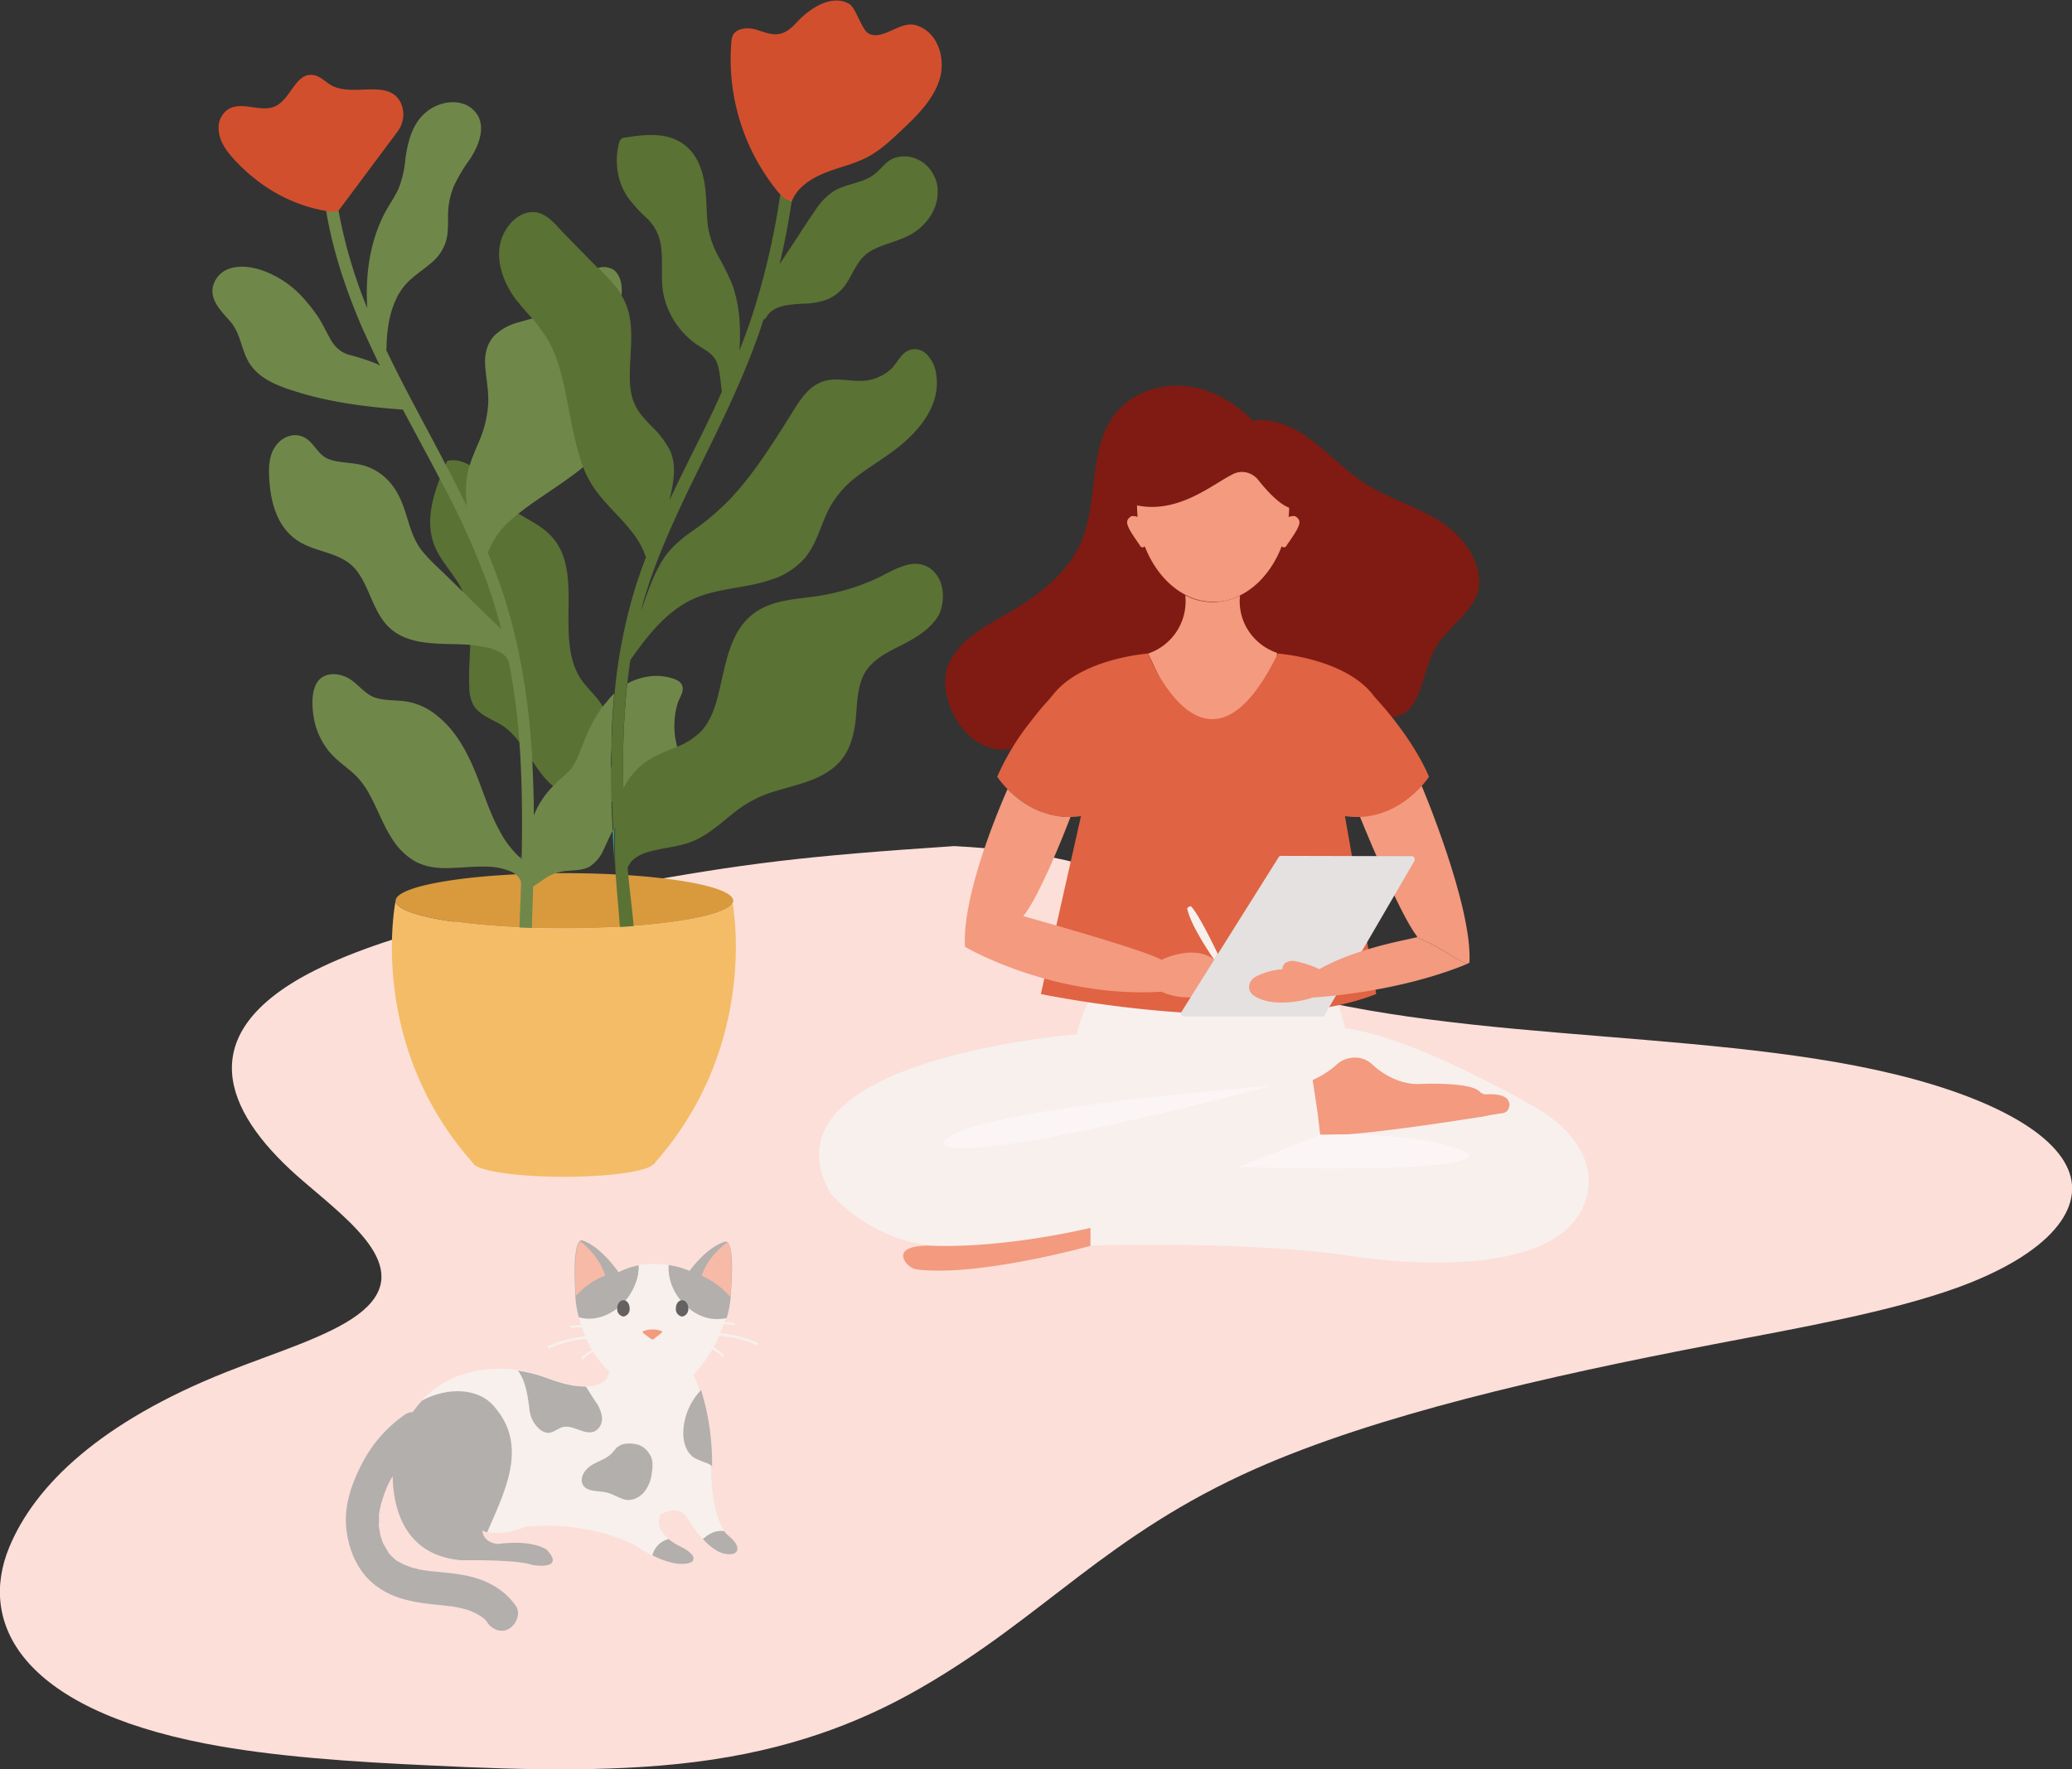 <svg id="Layer_1" data-name="Layer 1" xmlns="http://www.w3.org/2000/svg" viewBox="0 0 635.8 543.1"><rect x="0" y="0" width="635.8" height="543.1" fill="#333333" stroke="none"/><defs><style>.cls-1{fill:#fcdfd8;}.cls-2{fill:#7f1b12;}.cls-3{fill:#f39a7f;}.cls-4{fill:#f7f0ed;}.cls-5{fill:#e06343;}.cls-6{fill:#e4e1e0;}.cls-7{fill:#fbf6f5;}.cls-8{fill:#a2a09f;}.cls-9{fill:#b2afad;}.cls-10{fill:#7f7d7d;}.cls-11{fill:#f7baa7;}.cls-12{fill:#636161;}.cls-13{fill:#5a7234;}.cls-14{fill:#b09671;}.cls-15{fill:#d89a3d;}.cls-16{fill:#377b64;}.cls-17{fill:#70874a;}.cls-18{fill:#409877;}.cls-19{fill:#f4bc67;}.cls-20{fill:#d24f2e;}</style></defs><path class="cls-1" d="M292.8,259.7c-46.5,3.1-64.3,5.3-101.1,12-38.6,7.1-77.2,15.8-99.5,28.5-33.7,19.3-22,42.8.8,62.3,15.2,13.1,35,27.6,16.7,41.1-9,6.7-25.9,11.8-40.2,17.5C31,436.4,10.7,455.8,2.8,475c-9.4,22.9,3.1,49.1,60.4,60.2,20.7,4,45.1,5.6,69.2,6.7,28.4,1.4,58.8,2.3,86.1-1.8,28.1-4.2,48.4-13,64-22,38.1-21.9,57-47,102.8-67.3,36.8-16.3,88.3-28.2,141.1-38.3,26.1-5,53.4-9.8,74-17.2,28.2-10.2,40.4-24.7,33.6-37.7-6.7-13-31.4-24.1-64.7-30.5-31.4-6.1-69-8-104.4-11.3s-71.4-8.6-89.9-19.1c-12.7-7.1-15.8-15.9-25.6-23.6s-31.5-12.1-56.6-13.4"/><path class="cls-2" d="M382.7,129.5c6.7-1.9,13.8,1.2,19.5,5.4s10.6,9.6,16.5,13.4c6.6,4.3,14.3,6.6,21.2,10.5s13.2,10.4,14,18.7c.7,8.3-7.4,12.9-12.2,19.5-6,8.1-4.5,21.6-14.1,23.1l-116.9,9.7c-14.4,2.8-23.5-15.8-19.9-25.3,3-8.1,12-12.5,19.7-17,8.8-5.2,17.1-11.8,21.1-20.8,6-13.5,1.6-31.1,12.4-41.7,5.2-5.1,13.2-7.4,20.7-6.4,7.5.9,15.1,5.6,20.1,10.9"/><path class="cls-3" d="M334.6,382.4s-33.6,9.4-52.8,7.3a5.381,5.381,0,0,1-2.5-.9,5.775,5.775,0,0,1-1.8-2c-1-2-.4-4.4,7.6-4.5l29.7-15.6,19.8,10.2,0,5.5"/><path class="cls-4" d="M402.6,331.5l2.8,19.2a298.462,298.462,0,0,1-70.8,26.2c-30.4,6.9-49.5,5.4-49.5,5.4a49.606,49.606,0,0,1-30.4-16.2c-22.6-41.1,75.7-48.6,75.7-48.6s2.1-10.3,8.3-17h68.7c2.5,3.9,5.4,15.1,5.4,15.1,21,2.7,56,23,56,23,24.5,12.9,17.9,29.3,17.9,29.3-8.2,28.5-72.3,17.6-72.3,17.6-30.7-4.7-79.7-3.2-79.7-3.2v-5.6"/><path class="cls-3" d="M405.1,348.3c8.6,1.1,47.3-5.2,49.4-5.5h.2c2.1-.5,4.1-.8,6.2-1.1a2.541,2.541,0,0,0,1.3-.5,1.99,1.99,0,0,0,.8-1.2,2.572,2.572,0,0,0,.1-1.5,3.293,3.293,0,0,0-.7-1.3c-1.6-1.4-4.5-1.4-6.3-1.3a1.978,1.978,0,0,1-1.1-.2c-.3-.2-.7-.3-.9-.6-2.9-3.1-17.9-2.4-17.9-2.4-8.6.6-15-5.9-15-5.9a11.318,11.318,0,0,0-1.3-1,7.681,7.681,0,0,0-5.3-1.1,8.177,8.177,0,0,0-4.8,2.4,28.44,28.44,0,0,1-7,4.4l1.5,10Z"/><path class="cls-5" d="M331.72,250.51h-.02v-.01Z"/><path class="cls-3" d="M450.9,295.5c1-17.4-14.7-54.4-14.7-54.4l-19.3,8.6s12.4,30.9,18,37.8l-.3.2c5.5,1.9,10.1,5.5,15.4,8.2Z"/><path class="cls-3" d="M391.9,200.4l-3.2,29.8H366.3l-14-29.6a16.904,16.904,0,0,0,11.4-17.9,17.732,17.732,0,0,0,8.4,2.1,18.879,18.879,0,0,0,8.4-2,16.481,16.481,0,0,0,2.6,10.8A16.961,16.961,0,0,0,391.9,200.4Z"/><path class="cls-5" d="M412.7,250.5l9.6,54.6c-35.6,14.1-102.9,0-102.9,0l12.3-54.59h.02l-.02-.01v.01c-16.44,2.33-25.7-12.11-25.7-12.11a76.659,76.659,0,0,1,10.4-17.1c2.4-3.2,4.6-5.6,5.6-6.7.5-.6.9-1.1,1.4-1.7,8.9-10.9,28.9-12.3,28.9-12.3s17.8,45.3,39.8,0c0,0,20,1.4,28.9,12.3.5.6.9,1.2,1.4,1.7,2.5,2.7,11.3,12.7,16.1,23.8C438.5,238.4,429.2,252.9,412.7,250.5Z"/><path class="cls-3" d="M365.4,306.1a19.804,19.804,0,0,1-9-1.7c-33.6,2-60.3-13.8-60.3-13.8-1-17.4,13.068-48.38,13.068-48.38l.488.489c4.865,4.696,10.299,7.446,16.763,7.998l2.056.059S319.6,274.3,314,281.2c0,0,36.9,10.2,42.4,13.4,0,0,10-5,16.2,0l2,10.5Z"/><path class="cls-5" d="M331.72,250.51h-.02v-.01Z"/><path class="cls-6" d="M433.2,262.8l-40-.1a.901.901,0,0,0-.5.1.781.781,0,0,0-.4.4l-29.7,47.3c-.1.2-.2.3-.2.5a.749.749,0,0,0,.1.5.781.781,0,0,0,.4.4.902.902,0,0,0,.5.1h42.2a.749.749,0,0,0,.5-.1.781.781,0,0,0,.4-.4L434,264.3a.901.901,0,0,0,.1-.5.749.749,0,0,0-.1-.5.781.781,0,0,0-.4-.4C433.5,262.9,433.4,262.8,433.2,262.8Z"/><path class="cls-3" d="M450.1,295.9c-4,1.7-21,8.4-47.4,10.3-2.6,1-12.3,3.1-17.8-.5a3.447,3.447,0,0,1-1.2-1.2,3.167,3.167,0,0,1-.4-1.6,2.996,2.996,0,0,1,.6-1.8,3.531,3.531,0,0,1,1.4-1.3,20.932,20.932,0,0,1,8.2-2.3,2.376,2.376,0,0,1,.3-1.2,1.962,1.962,0,0,1,.9-.9,4.208,4.208,0,0,1,3.1-.3,32.839,32.839,0,0,1,6.7,2.2c.1,0,.2.1.3.2,11.5-6.5,26.5-8.9,29.8-9.8C439.9,289.5,444.7,293.2,450.1,295.9Z"/><path class="cls-3" d="M395.6,155.1c0,12.1-6.2,23.2-15,27.6a16.544,16.544,0,0,1-8.4,2,17.732,17.732,0,0,1-8.4-2.1c-8.7-4.5-14.9-15.6-14.9-27.6a36.388,36.388,0,0,1,1.1-8.7l.4-14.4L393.8,144l.2-1.5A44.924,44.924,0,0,1,395.6,155.1Z"/><path class="cls-2" d="M348.8,155.1c12.7,2.7,23.2-6.4,29.4-9.5a6.164,6.164,0,0,1,4.2-.6,6.467,6.467,0,0,1,3.6,2.2c3.4,4.3,8.8,10.1,12.4,8.8l-1.1-19.7L348.9,129Z"/><path class="cls-7" d="M380.1,358.2l25-9.9s32.3-1.3,45.3,5.7C450.4,354,460.7,360.3,380.1,358.2Z"/><path class="cls-7" d="M390.3,333.2s-89.9,24.2-100.7,18.2C289.6,351.4,281.8,342.3,390.3,333.2Z"/><path class="cls-3" d="M349.9,158.9s-2.3-.9-3-.3c-1.8,1.4-1.5,2.6,2.9,8.8,0,.2.1.3.3.4a.758.758,0,0,0,.4.2.901.901,0,0,0,.5-.1c.1-.1.3-.2.4-.3"/><path class="cls-3" d="M394.7,158.9s2.3-.9,3-.3c1.8,1.4,1.5,2.6-2.9,8.8,0,.2-.1.3-.3.4a.758.758,0,0,1-.4.2.901.901,0,0,1-.5-.1c-.1-.1-.3-.2-.4-.3"/><path class="cls-4" d="M372.6,294.6s-7.2-10.2-8.3-15.7c-.1-.3,1-.9,1.2-.7,1.4,1.5,3.9,5.7,8.2,14.6"/><path class="cls-8" d="M123.5,448.8Zm21.5,46Z"/><path class="cls-4" d="M222.3,470.1c-2.4-.4-4.5.5-6.6,2.4a36.392,36.392,0,0,1-4.6-6.3c-2.8-4.9-8.4-1.3-8.4-1.3-1.5,3.2.5,5.8,2.5,7.5a7.818,7.818,0,0,0-3.2,1.8,8.027,8.027,0,0,0-1.9,3.2,40.664,40.664,0,0,1-5.3-3.1c-15.8-8-33.5-5.7-33.5-5.7a23.479,23.479,0,0,1-7.8,1.9,14.196,14.196,0,0,1-4.1-.3l-20-40.4a31.096,31.096,0,0,1,19.1-9.4,39.245,39.245,0,0,1,18.9,2.3c19.5,7.2,19.5-1.7,19.5-1.7-6.8-6.5-9.1-14.9-10-20.1l18.8-12.6a29.201,29.201,0,0,1,16.5,2.1l11.8,4.8a40.526,40.526,0,0,1-11.2,26.7,58.056,58.056,0,0,1,4.2,14.2,82.651,82.651,0,0,1,1.2,12.2v1.8C218.2,462.4,221,468,222.3,470.1Z"/><path class="cls-9" d="M167.8,475.7s-4.1-3.2-14.9-1.8c0,0-4.5-.1-4.9-4.1a8.799,8.799,0,0,0,1.5.5c5.1-12,12.6-25.9,2.7-37.9-5.1-6.9-15.4-6.5-22.7-2.5a33.015,33.015,0,0,0-2.8,3.5,4.756,4.756,0,0,0-2.3.7A41.128,41.128,0,0,0,111,449.4c-3,5.8-5.3,12.3-4.8,18.9.5,6.4,2.9,12.9,7.8,17.3,5.8,5.2,13.2,6.3,20.6,7l2.6.3a4.869,4.869,0,0,0,1.2.1l.5.1a41.497,41.497,0,0,1,4.8,1.1l1,.4.3.1h-.1l.2.1.3.1-.2-.1c.6.3,1.3.7,1.9,1l.9.6.4.3a6.036,6.036,0,0,1,.8.8l.3.4-.1-.1.2.3-.1-.1c1.5,2.2,4.5,3.4,6.9,1.8,2.1-1.4,3.5-4.7,1.8-7-3.9-5.5-9.8-8.3-16.3-9.4-3.3-.6-6.7-.8-10.1-1.2h-.3a.601.601,0,0,1-.4-.1l-.8-.1a15.529,15.529,0,0,1-2.1-.4c-.7-.2-1.7-.4-2.5-.7l-.8-.3-.5-.2-.3-.1h0c-.6-.3-1.3-.7-1.9-1l-.4-.2a1.756,1.756,0,0,1-.5-.4l.5.4a2.181,2.181,0,0,1-.5-.4c-.4-.4-.9-.8-1.3-1.2l-.7-.8c.5.8-.8-.8,0,0v-.1a17.395,17.395,0,0,1-1.1-1.8c-.2-.4-.8-1.1-.8-1.6l.2.6a4.876,4.876,0,0,1-.3-.7l-.2-.7a10.548,10.548,0,0,1-.6-2.4c0-.2-.1-.5-.1-.7l-.1-.4v-.2a1.087,1.087,0,0,0,.1.5,3.673,3.673,0,0,1-.1-1.8v-3a.601.601,0,0,1,.1-.4v.2a23.391,23.391,0,0,1,.9-3.8l.6-1.8c.1-.4.3-.7.4-1.1,0-.1.1-.2.1-.3l-.1.2c0-.1.1-.1.1-.2a31.678,31.678,0,0,1,2.1-4.1c.1,8.8,3,24.3,21.1,25.8,0,0,16.9-.3,21.6,1.4C163.4,480.4,173.7,482.1,167.8,475.7Zm-44.3-26.9Z"/><path class="cls-9" d="M200.2,477.4c3.6,1.8,8.3,3.4,11.7,2.2a2.187,2.187,0,0,0,.5-.3.55.55,0,0,0,.3-.5,1.268,1.268,0,0,0,.1-.6,1.421,1.421,0,0,0-.2-.6c-.5-.8-1.6-1.9-4.4-3.2a15.675,15.675,0,0,1-3-2,6.808,6.808,0,0,0-5,5Z"/><path class="cls-9" d="M223.1,471a3.915,3.915,0,0,1-.8-1c-2.4-.4-4.5.5-6.6,2.4,2.6,2.8,5.9,5.3,9.3,4.5C225,477,228.9,475.7,223.1,471Z"/><path class="cls-10" d="M116.5,464.4a.601.601,0,0,1,.1-.4v.2h0Z"/><path class="cls-10" d="M118.4,457.5a.758.758,0,0,1,.2-.4l-.2.4Z"/><path class="cls-10" d="M119.6,476.7c.5.8-.7-.9,0,0Z"/><path class="cls-10" d="M124.5,480.4h0l-.2-.1Z"/><path class="cls-10" d="M131.5,482.1h.1a.601.601,0,0,1-.4-.1h.1C131.3,482.1,131.4,482.1,131.5,482.1Z"/><path class="cls-10" d="M144.9,494.7l.5.2-.2-.1Z"/><path class="cls-10" d="M147.8,496.4l.3.2-.1-.1Z"/><path class="cls-10" d="M149.6,498.1l-.1-.1-.1-.1Z"/><path class="cls-10" d="M195.9,388.4c.4,9.5-10,15.2-18.8,12.6Z"/><path class="cls-3" d="M197.6,408.5a8.028,8.028,0,0,1,5.3,0c.3.1.4.4.1.6l-2.4,1.9c-.1.1-.2.1-.4.1s-.3,0-.4-.1l-2.4-1.8C197.1,408.9,197.2,408.6,197.6,408.5Z"/><path class="cls-4" d="M186.3,410.3a34.6,34.6,0,0,0-18,2.8c-.4.2-.1.9.4.7a34.783,34.783,0,0,1,17.7-2.7c.4,0,.4-.8-.1-.8Z"/><path class="cls-4" d="M186.3,413.1a12.738,12.738,0,0,0-7.8,3.5c-.4.3.2.9.5.5a11.74,11.74,0,0,1,7.3-3.3c.5.1.5-.7,0-.7Z"/><path class="cls-4" d="M185.2,407.3a29.381,29.381,0,0,0-9.8-.4c-.5.1-.3.8.2.7a27.055,27.055,0,0,1,9.4.4C185.5,408.2,185.7,407.4,185.2,407.3Z"/><path class="cls-9" d="M195.9,388.4a22.055,22.055,0,0,0-6.1,2.1s-5.4-8-11.2-9.8c0,0-3-1.4-2.1,15.4a31.805,31.805,0,0,0,1.1,8.2C186.5,406.9,196.3,397.9,195.9,388.4Z"/><path class="cls-11" d="M185.7,391.5c-1.9-6.3-7.6-10.5-7.7-10.5-2.3,2.1-1.3,16.8-1.3,16.8A23.707,23.707,0,0,1,185.7,391.5Z"/><path class="cls-9" d="M205.2,388.3a24.478,24.478,0,0,1,6.4,1.8s5.2-7.4,11-9c0,0,3-1.3,1.7,15.4a31.105,31.105,0,0,1-1.3,8C214.1,406.9,204.5,397.8,205.2,388.3Z"/><path class="cls-11" d="M215.3,391.6c2-6.3,7.9-10.3,7.9-10.3,2.3,2.2.9,16.8.9,16.8A24.637,24.637,0,0,0,215.3,391.6Z"/><path class="cls-12" d="M191.3,404.1a2.287,2.287,0,0,0,1.9-2.5c0-1.4-.8-2.5-1.9-2.5s-1.9,1.1-1.9,2.5A2.287,2.287,0,0,0,191.3,404.1Z"/><path class="cls-12" d="M209.3,404.1a2.287,2.287,0,0,0,1.9-2.5c0-1.4-.8-2.5-1.9-2.5s-1.9,1.1-1.9,2.5A2.287,2.287,0,0,0,209.3,404.1Z"/><path class="cls-4" d="M214.2,409.3a35.131,35.131,0,0,1,18.1,2.8c.5.2.1.9-.4.7a34.783,34.783,0,0,0-17.7-2.7C213.7,410.1,213.7,409.4,214.2,409.3Z"/><path class="cls-4" d="M214.2,412.2a12.326,12.326,0,0,1,7.8,3.6c.4.3-.2.9-.5.5a11.74,11.74,0,0,0-7.3-3.3C213.7,412.9,213.7,412.1,214.2,412.2Z"/><path class="cls-4" d="M215.3,406.4a29.381,29.381,0,0,1,9.8-.4c.5.1.3.8-.2.7a27.055,27.055,0,0,0-9.4.4C215,407.2,214.8,406.5,215.3,406.4Z"/><path class="cls-9" d="M179.8,425.6s1.8,2.9,2.8,4.4a10.884,10.884,0,0,1,2.1,4.8,4.624,4.624,0,0,1-.4,2.6,4.144,4.144,0,0,1-1.8,1.9c-3,1.4-6.4-2-9.7-1.3-1.7.4-3.1,1.9-4.8,1.8a4.523,4.523,0,0,1-2.5-1.2,9.054,9.054,0,0,1-2.9-5.1c-.2-1-.2-2-.4-2.9-.4-3.1-1.3-7.5-3.3-9.9a44.193,44.193,0,0,1,6.3,1.4c1.7.5,4.1,1.5,7.2,2.4a32.897,32.897,0,0,0,4.3.9C177.8,425.5,178.8,425.6,179.8,425.6Z"/><path class="cls-9" d="M195.2,443.3c-2-.4-4.3-.4-5.9,1-.6.6-1.1,1.3-1.7,1.9-1.7,1.7-4.2,2.3-6.2,3.6s-3.7,3.9-2.5,6c1.4,2.2,4.6,1.7,7.2,2.3,2.3.5,4.2,2.1,6.5,2.3a5.918,5.918,0,0,0,2.9-.7,7.103,7.103,0,0,0,2.3-1.9,11.406,11.406,0,0,0,2.2-5.6c.3-2,.5-4.4-.8-6a5.916,5.916,0,0,0-4-2.9Z"/><path class="cls-9" d="M218.5,450a9.128,9.128,0,0,0-1.3-.8,35.57,35.57,0,0,1-4.1-1.7c-2.7-1.7-3.6-5.3-3.4-8.5a19.523,19.523,0,0,1,5.4-12.3l.1.2A75.943,75.943,0,0,1,218.5,450Z"/><path class="cls-13" d="M187,233.4a21.232,21.232,0,0,0-3.2-18.3c-1.7-2.2-3.7-4.1-5.3-6.3-8.8-12.7,1.2-33.1-9.4-44.3-3.8-4.1-9.5-5.8-13.6-9.5-3-2.7-5-6.3-7.7-9.2s-6.7-5.3-10.6-4.3c-3.6,8.2-7.2,17.6-3.9,25.9,1.9,4.9,6,8.7,8.4,13.5,4.5,9.1,1.8,19.9,2.3,30a11.839,11.839,0,0,0,1.3,5.6c1.9,3.1,5.7,4.2,8.7,6.1,8.2,5.3,10.6,17.6,19.7,21,5.7,2.1,13,.3,17.3,4.6"/><path class="cls-14" d="M200.9,356.7c0,.1-.1.3-.1.4l-.3.3.2-.8.1-.3A.756.756,0,0,1,200.9,356.7Z"/><path class="cls-15" d="M173.2,285c27.2,0,49.5-3.4,51.6-7.8a1.445,1.445,0,0,0,.2-.7c0-4.7-23.2-8.5-51.8-8.5s-51.8,3.8-51.8,8.5S144.6,285,173.2,285Z"/><path class="cls-16" d="M159.8,270.4v.6a2.353,2.353,0,0,1-.2-.8l.1.1A.098.098,0,0,0,159.8,270.4Z"/><path class="cls-16" d="M160,262.1v1.6l-.2-.2A7.844,7.844,0,0,1,160,262.1Z"/><path class="cls-16" d="M160,203.7l-.3-1.5a1.445,1.445,0,0,1,.2.7A1.949,1.949,0,0,1,160,203.7Z"/><path class="cls-16" d="M188.8,88.2c-1.2-1.5-2.5-2.8-3.8-4.2.05-.01.1-.01.14-.02h.03c1.23,1.32,2.45,2.55,3.59,3.95,0,.01.01.03.01.04C188.78,88.05,188.79,88.12,188.8,88.2Z"/><path class="cls-17" d="M190.71,90.67c-.45-.69-.91-1.37-1.42-2.06-.01-.01-.02-.02-.02-.03-.12-.16-.24-.32-.37-.48a1.739,1.739,0,0,0-.12-.14c0-.01-.01-.02-.02-.03-1.14-1.4-2.36-2.63-3.59-3.95-.02-.03-.05-.05-.07-.08l-.01-.01-1.59-1.59-.02-.02a5.033,5.033,0,0,1,2.42-.28,6.807,6.807,0,0,1,2.4.8C190.57,84.57,190.99,87.8,190.71,90.67Z"/><path class="cls-17" d="M185.09,83.89h-.03c-.02,0-.04.01-.06.01l-1.6-1.6a.235.235,0,0,1,.08-.02l.02.02Z"/><path class="cls-17" d="M190.71,90.67c0,.04-.01.09-.01.13-.6-.9-1.2-1.8-1.9-2.7a.428.428,0,0,0-.02-.11v-.03a1.739,1.739,0,0,1,.12.14c.13.16.25.32.37.48,0,.01.01.02.02.03C189.8,89.3,190.26,89.98,190.71,90.67Z"/><path class="cls-17" d="M189.27,88.58c-.15-.18-.31-.38-.49-.59a.035.035,0,0,1-.01-.02c-1.06-1.24-2.52-2.8-3.63-3.99a.646.646,0,0,0-.08-.09c-.16-.16-.3-.32-.44-.47l.47.47.01.01c.02.03.05.05.07.08,1.23,1.32,2.45,2.55,3.59,3.95.01.01.02.02.02.03a1.739,1.739,0,0,1,.12.14C189.03,88.26,189.15,88.42,189.27,88.58Z"/><path class="cls-17" d="M188,255c-1,1.8-1.8,3.8-2.7,5.6a11.646,11.646,0,0,1-4.4,5.4c-2.5,1.4-5.7,1-8.4,1.5a13.911,13.911,0,0,0-5.2,2.1c-1.2.8-2.4,1.7-3.7,2.5-.1,3.7-.3,9.1-.4,12.7-.1,1.9-3.9,2.3-3.8-.2.1-2.1.2-5.8.3-7.8.1-2.1.1-4,.2-5.9v-.6l-.1-.1-.1-.1-.1-.1c0-.1-.1-.1-.1-.2a5.899,5.899,0,0,0-2.5-2.2,20.057,20.057,0,0,0-8-1.6c-3.5-.1-6.9.3-10.4.4-3.8.2-7.7-.1-11.2-2a20.113,20.113,0,0,1-6.1-5.5c-3.4-4.6-5.2-10.2-8-15.2a23.709,23.709,0,0,0-5.6-7c-2.9-2.4-5.9-4.5-8-7.8a22.403,22.403,0,0,1-3.6-9.9c-.4-3.1-.5-7.6,1.7-10.2,2.2-2.5,6.1-2.2,8.8-.8,3.1,1.6,5.1,4.9,8.4,6.1,3.6,1.2,7.5.6,11.1,1.5a20.006,20.006,0,0,1,8.3,4.3c5.1,4.1,8.5,10.1,11,16,2.7,6.3,4.5,12.9,7.8,18.9a29.832,29.832,0,0,0,5.8,7.9c.3.3.6.5.9.8l.2.2v-1.6c.2-11.8.1-23.7-.8-35.5v-.2c-.1-1-.2-2.1-.3-3.2s-.2-2-.3-3.1c-.6-5.7-1.5-11.4-2.6-17.1a5.854,5.854,0,0,0-1.5-2c-1.9-1.6-4.6-2.2-7-2.6l-.4-.1c-.5-.1-1-.1-1.4-.2-.5-.1-1.3-.1-1.9-.2-1.9-.1-3.7-.2-5.6-.2-7.1-.2-15-.4-20-6.3-4.1-4.9-5.1-11.5-9-16.4-4.4-5.6-12.3-5.3-17.9-9-6-3.9-8.2-11.1-8.7-18-.3-3.6-.4-7.9,1.8-11,2.1-3.1,6.1-4.5,9.3-2.5,2.7,1.7,3.9,5.2,7,6.4s6.8,1,10.1,1.8a16.721,16.721,0,0,1,9.1,5.8c2.4,2.9,3.7,6.4,4.8,10s2.2,7.3,4.5,10.3c2.6,3.3,5.9,6.1,8.9,9.1l3.7,3.6,3,3,2.4,2.3,6.5,6.3c-1.2-4.8-2.7-9.6-4.4-14.4a238.923,238.923,0,0,0-11.9-26.9c-.4-.8-.8-1.6-1.2-2.3-.4-.8-.8-1.5-1.2-2.3-1.4-2.6-2.7-5.1-4.1-7.7-2.5-4.6-4.9-9.2-7.4-13.8h-.2c-11.2-.8-22.8-2.3-33.5-5.8-4.7-1.5-9.8-3.5-12.8-7.6-3.1-4.1-3-9.8-6.5-13.7-3-3.4-7.2-7.4-4.6-12.4,2.8-5.3,9.6-4.9,14.5-3.2A30.429,30.429,0,0,1,93,91.4a53.93,53.93,0,0,1,4.7,6c1.4,2.2,2.5,4.6,3.8,6.9a10.274,10.274,0,0,0,2.5,3,8.797,8.797,0,0,0,3.5,1.7,69.147,69.147,0,0,1,7.7,2.5,6.375,6.375,0,0,1,1.4.8c-1.8-3.7-3.5-7.4-5.2-11.1-5.7-13.1-10.2-26.8-12-41.1a1.612,1.612,0,0,1,.6-1.3,1.76,1.76,0,0,1,1.3-.6,1.612,1.612,0,0,1,1.3.6,1.76,1.76,0,0,1,.6,1.3c.2,1.7.5,3.5.8,5.2a149.523,149.523,0,0,0,8.7,29.3c-.6-9.8.6-19.6,5-28.5,1.4-2.8,3.3-5.4,4.6-8.2a32.369,32.369,0,0,0,2.1-9.2c.8-5.5,2.2-11.2,6.9-14.7,3.8-2.9,10-3.9,13.8-.4,4.6,4.2,2,10.8-.8,15.1a54.594,54.594,0,0,0-4.7,7.7,23.189,23.189,0,0,0-2.1,8.9c-.1,3.1.2,6.3-.8,9.2a14.088,14.088,0,0,1-4.6,6.4c-1.9,1.6-4.1,3.1-5.9,4.7a18.22,18.22,0,0,0-4.6,6.1c-2.2,4.6-2.9,9.9-3,15a1.702,1.702,0,0,1-.1.7c5.7,12,12.3,23.7,18.4,35.5a7.458,7.458,0,0,0,.7,1.2l.5,1a22.562,22.562,0,0,1,1.1,2.2c1.4,2.7,2.7,5.4,4.1,8.1a34.544,34.544,0,0,1-.1-8.5c.1-.6.2-1.1.3-1.7a14.62,14.62,0,0,1,.5-2l.6-1.8c.7-2,1.6-4,2.4-5.9a34.647,34.647,0,0,0,2.8-11.5c.2-3.9-.6-7.6-.9-11.5-.3-3.5.4-6.9,2.8-9.5a16.541,16.541,0,0,1,7.2-4c1.4-.4,4.989-1.406,6.389-1.806l2.493,1.465c.4.5,2.004-.958,2.304-.358.1.2.023,2.629.123,2.829,2.1,2.9,3.328,2.996,4.428,6.396,2.3,6.7,3.174,14.378,4.674,21.278.6,2.7.799,8.224,1.599,10.824.2.7.784,1.883.984,2.583s-2.045-.354-1.845.246c-5.2,4.5-12.649,9.044-18.149,13.044a11.323,11.323,0,0,0-1.3,1c-.4.3-1.1.8-1.6,1.2a17.381,17.381,0,0,0-1.5,1.3,24.613,24.613,0,0,0-7.8,10.7c1.9,4.6,3.7,9.3,5.2,14.1a168.737,168.737,0,0,1,4.7,18.6l.3,1.5c1.3,7.1,2.3,14.3,2.9,21.6.1,1.3.2,2.5.3,3.8s.2,2.4.2,3.5v.2c.3,5.8.5,11.5.5,17.3a27.362,27.362,0,0,1,4.1-7,34.463,34.463,0,0,1,2.6-2.8l.7-.7a4.35,4.35,0,0,1,.7-.6c.5-.5,1-.9,1.5-1.4s.8-.7,1.2-1.1c2.2-2.4,3.2-5.6,4.4-8.6a49.02,49.02,0,0,1,5.2-10.2,10.916,10.916,0,0,1,1.3-1.7,18.26,18.26,0,0,0,1.3-1.6,13.65,13.65,0,0,1,1.7-1.7c-.5,5.2-.8,10.3-.9,15.5C187.3,237.1,187.5,246,188,255Z"/><path class="cls-17" d="M207,221a25.332,25.332,0,0,0,.2,5.5c.2,1,.4,1.9.6,2.9-2.4,1-4.8,1.9-7.1,3.1a21.739,21.739,0,0,0-9.4,9.8c-.1-2.7-.1-5.3-.1-8a222.112,222.112,0,0,1,1.3-24.5,19.551,19.551,0,0,1,7.8-2.3,16.26,16.26,0,0,1,4.9.4c1.6.4,3.7,1,4.2,2.7.5,1.8-.9,3.6-1.4,5.1A22.617,22.617,0,0,0,207,221Z"/><path class="cls-18" d="M188.6,265.7c-.2-3.6-.5-7.1-.6-10.7a8.791,8.791,0,0,1,.6-1C188.4,257.9,188.5,261.8,188.6,265.7Z"/><path class="cls-18" d="M244.8,45.1c-.1,2-.3,4.1-.5,6.1-.4,3.5-.8,6.9-1.3,10.4a1.421,1.421,0,0,0-.2.6l-3.3-2.8c.7-4.8,1.2-9.5,1.6-14.3C241.3,42.7,245,42.6,244.8,45.1Z"/><path class="cls-13" d="M286.1,175c-5.3-4.6-11.9.1-17,2.5a68.258,68.258,0,0,1-19.2,5.6c-5.9.8-12.1,1.1-17.3,4.3-8.6,5.3-9.8,16.1-12,25-1,4.3-2.4,8.7-5.4,12a21.488,21.488,0,0,1-7.4,4.8c-2.4,1-4.8,1.9-7.1,3.1a21.739,21.739,0,0,0-9.4,9.8c-.1-2.7-.1-5.3-.1-8a222.109,222.109,0,0,1,1.3-24.5c.3-2.3.6-4.7.9-7l.1-.1c.4-.6.8-1.1,1.2-1.7,4.5-6.3,9.6-12.5,16.5-16.2,7.8-4.2,17.2-3.8,25.5-6.7a22.507,22.507,0,0,0,10.5-6.9c3.1-3.9,4.4-8.7,6.4-13.2a29.561,29.561,0,0,1,8.4-10.8c3.7-3,7.8-5.4,11.6-8.2,7.5-5.4,15.2-13.8,13.7-23.8a10.664,10.664,0,0,0-3-6.3,5.047,5.047,0,0,0-3.2-1.5,4.723,4.723,0,0,0-3.4,1c-1.8,1.4-2.7,3.6-4.3,5.1a14.518,14.518,0,0,1-6,3.2c-5.3,1.4-10.8-1.4-15.9,1-4.4,2-6.9,6.8-9.4,10.7-5.4,8.6-10.9,17.3-17.9,24.8a76.604,76.604,0,0,1-11.9,10.1c-3.8,2.7-7.2,5.6-9.5,9.7-2.7,4.6-4.3,9.7-6.1,14.7.1-.4.2-.9.3-1.3,4.2-15.2,11.1-29.4,18-43.5,7.1-14.4,14.1-28.7,19.1-44,.1-.2.1-.4.2-.6a1.765,1.765,0,0,0,.9-.8c2.2-3.8,7.4-3.8,11.2-4.1a21.759,21.759,0,0,0,7.2-1.2,12.966,12.966,0,0,0,5.7-4.4c2.6-3.6,3.7-8.1,7.8-10.5s9-3,13-5.5,7.3-6.8,7.6-11.8a10.926,10.926,0,0,0-1.6-6.8,10.418,10.418,0,0,0-5.3-4.4,9.374,9.374,0,0,0-6.6,0c-2.5,1-3.7,3.2-5.8,4.8-3.6,2.9-8.7,2.9-12.6,5.3a19.849,19.849,0,0,0-5.8,6.1c-1.9,2.7-3.7,5.5-5.5,8.3l-5.3,8c1.6-6.5,2.8-13.1,3.8-19.7a1.421,1.421,0,0,0-.2.6l-3.3-2.8a227.798,227.798,0,0,1-7.4,33.5c-1.5,5.1-3.3,10-5.2,14.9a64.924,64.924,0,0,0-.1-10.8,42.025,42.025,0,0,0-2-9.2,75.773,75.773,0,0,0-4.2-8.6,29.217,29.217,0,0,1-3.3-9.1c-.5-3.3-.4-6.6-.7-10-.4-5.6-1.8-11.7-6.4-15.3-5.4-4.3-12.6-3.3-18.9-2.3a1.374,1.374,0,0,0-.8.5,1.933,1.933,0,0,0-.5.9,21.254,21.254,0,0,0-.5,8.7,19.539,19.539,0,0,0,3.1,8.1,44.119,44.119,0,0,0,5.8,6.4,14.128,14.128,0,0,1,4.2,7.4c1.2,5.9-.3,11.9,1.4,17.7a25.014,25.014,0,0,0,9.6,13.6c2.5,1.8,5.4,2.8,6.5,6,.9,2.8,1,5.7,1.4,8.6-2.5,5.7-5.2,11.2-8,16.8s-5.4,10.9-8,16.4c.2-1.2.5-2.3.7-3.5v.1c.7-3.9,1.1-7.8-.5-11.5a27.239,27.239,0,0,0-5.6-7.5c-2.1-2.2-4.3-4.4-5.5-7.3-1.4-3.3-1.4-7-1.3-10.5.2-7.4,1.6-15.5-2.4-22.2l-.1-.2c-.03-.04-.06-.09-.09-.13-.45-.69-.91-1.37-1.42-2.06-.01-.01-.02-.02-.02-.03-.12-.16-.24-.32-.37-.48a1.739,1.739,0,0,0-.12-.14c0-.01-.01-.02-.02-.03-1.14-1.4-2.36-2.63-3.59-3.95-.02-.03-.05-.05-.07-.08l-.01-.01-1.59-1.59-.02-.02-.58-.58-9.8-10c-2.6-2.7-5.4-6.5-9.4-6.6-3.4-.1-6.4,2.2-8.2,5-4.6,6.8-1.8,15.6,2.7,21.7,1.6,2,3.3,4,5.1,5.9l1.3,1.6a9.547,9.547,0,0,1,1.2,1.6c.1.2.3.3.4.5a33.424,33.424,0,0,1,4.8,9.4c2.3,6.7,3.2,13.8,4.7,20.7.6,2.7,1.2,5.5,2,8.1.2.7.4,1.3.6,2s.5,1.3.7,1.9a29.58,29.58,0,0,0,3.8,7c4.1,5.7,9.8,10,13.4,16.1a22.81,22.81,0,0,1,2,4.5c-1.2,3.1-2.3,6.2-3.3,9.4a160.912,160.912,0,0,0-6.3,32.2c-.5,5.2-.8,10.3-.9,15.5-.2,9,0,17.9.5,26.9a8.792,8.792,0,0,1,.6-1c-.2,3.9-.1,7.8,0,11.7v.6c.2,3.5.5,7,.8,10.5.2,2,.5,6.5.7,8.5.2,2.4,4.4,2.2,4.2-.3-.4-5.5-1.5-13.2-1.9-18.8,1.4-3.4,5.1-4.6,8.3-5.3,4.2-1,8.5-1.3,12.4-3.1,4-1.8,7.5-4.9,11-7.7a37.161,37.161,0,0,1,11-6.5c7.5-2.7,16.6-3.6,22.3-9.8,3.1-3.4,4.3-7.8,4.9-12.3.5-4.5.4-9.3,2.1-13.5,2-5,6.9-7.5,11.5-9.8,4.5-2.3,9.4-5,12-9.6a.31.31,0,0,0,.1-.2l.1-.2C290.1,183.9,289.7,178.2,286.1,175Zm-93.8,88,.1-.1a25.288,25.288,0,0,0,.1,2.8A24.524,24.524,0,0,1,192.3,263Z"/><path class="cls-18" d="M192.4,265.7c-.1-.9-.1-1.8-.2-2.7l.1-.1A27.153,27.153,0,0,1,192.4,265.7Z"/><path class="cls-19" d="M224.8,277.2c-2.1,4.4-24.4,7.8-51.6,7.8-28.6,0-51.8-3.8-51.8-8.5,0,0-9,43.3,23.4,80.1l.3.3c.8,2.4,13,4.3,27.9,4.3,13.8,0,25.3-1.6,27.5-3.8l.2-.8.1-.3c0,.1.1.2.1.3a2.995,2.995,0,0,1-.4.8C231.2,323.2,225.8,282.9,224.8,277.2Z"/><path class="cls-20" d="M288.3,24.4c-2,6.4-7.1,11.3-12,15.9-3.2,3-6.4,6-10.3,8-4.2,2.2-8.9,3.1-13.2,4.9-4.1,1.7-8.2,4.4-9.8,8.5h0a6.033,6.033,0,0,1-1.9-.6,4.708,4.708,0,0,1-1.5-1.3l-.2-.2-.5-.5a64.314,64.314,0,0,1-14.5-45.9,6.874,6.874,0,0,1,.5-2.4c1.2-2.2,4.4-2.4,6.8-1.8,2.5.7,4.9,1.9,7.5,1.4s4.3-2.5,6-4.3c4.1-4.1,10.4-7.8,15.4-4.9,2,1.2,3.8,7.8,5.8,9,4.4,2.6,9.9-4.1,14.8-2.4C287.8,9.8,290.3,18,288.3,24.4Z"/><path class="cls-20" d="M104,64.5l17.9-24a8.981,8.981,0,0,0,1.8-4.4,8.401,8.401,0,0,0-.8-4.7c-3.8-7.3-14.5-1.5-21.2-5.2-2-1.1-3.6-3.1-5.9-3.2-5.1-.5-6.6,7.4-11.3,9.6-4.6,2.2-10.8-2.1-15.1,1.4a7.246,7.246,0,0,0-1.8,2.5,6.546,6.546,0,0,0-.5,3.1c.1,3.7,2.4,6.8,4.8,9.4,7.7,8.3,17.2,13.9,28.4,15.8a5.538,5.538,0,0,0,3.6-.2Z"/></svg>